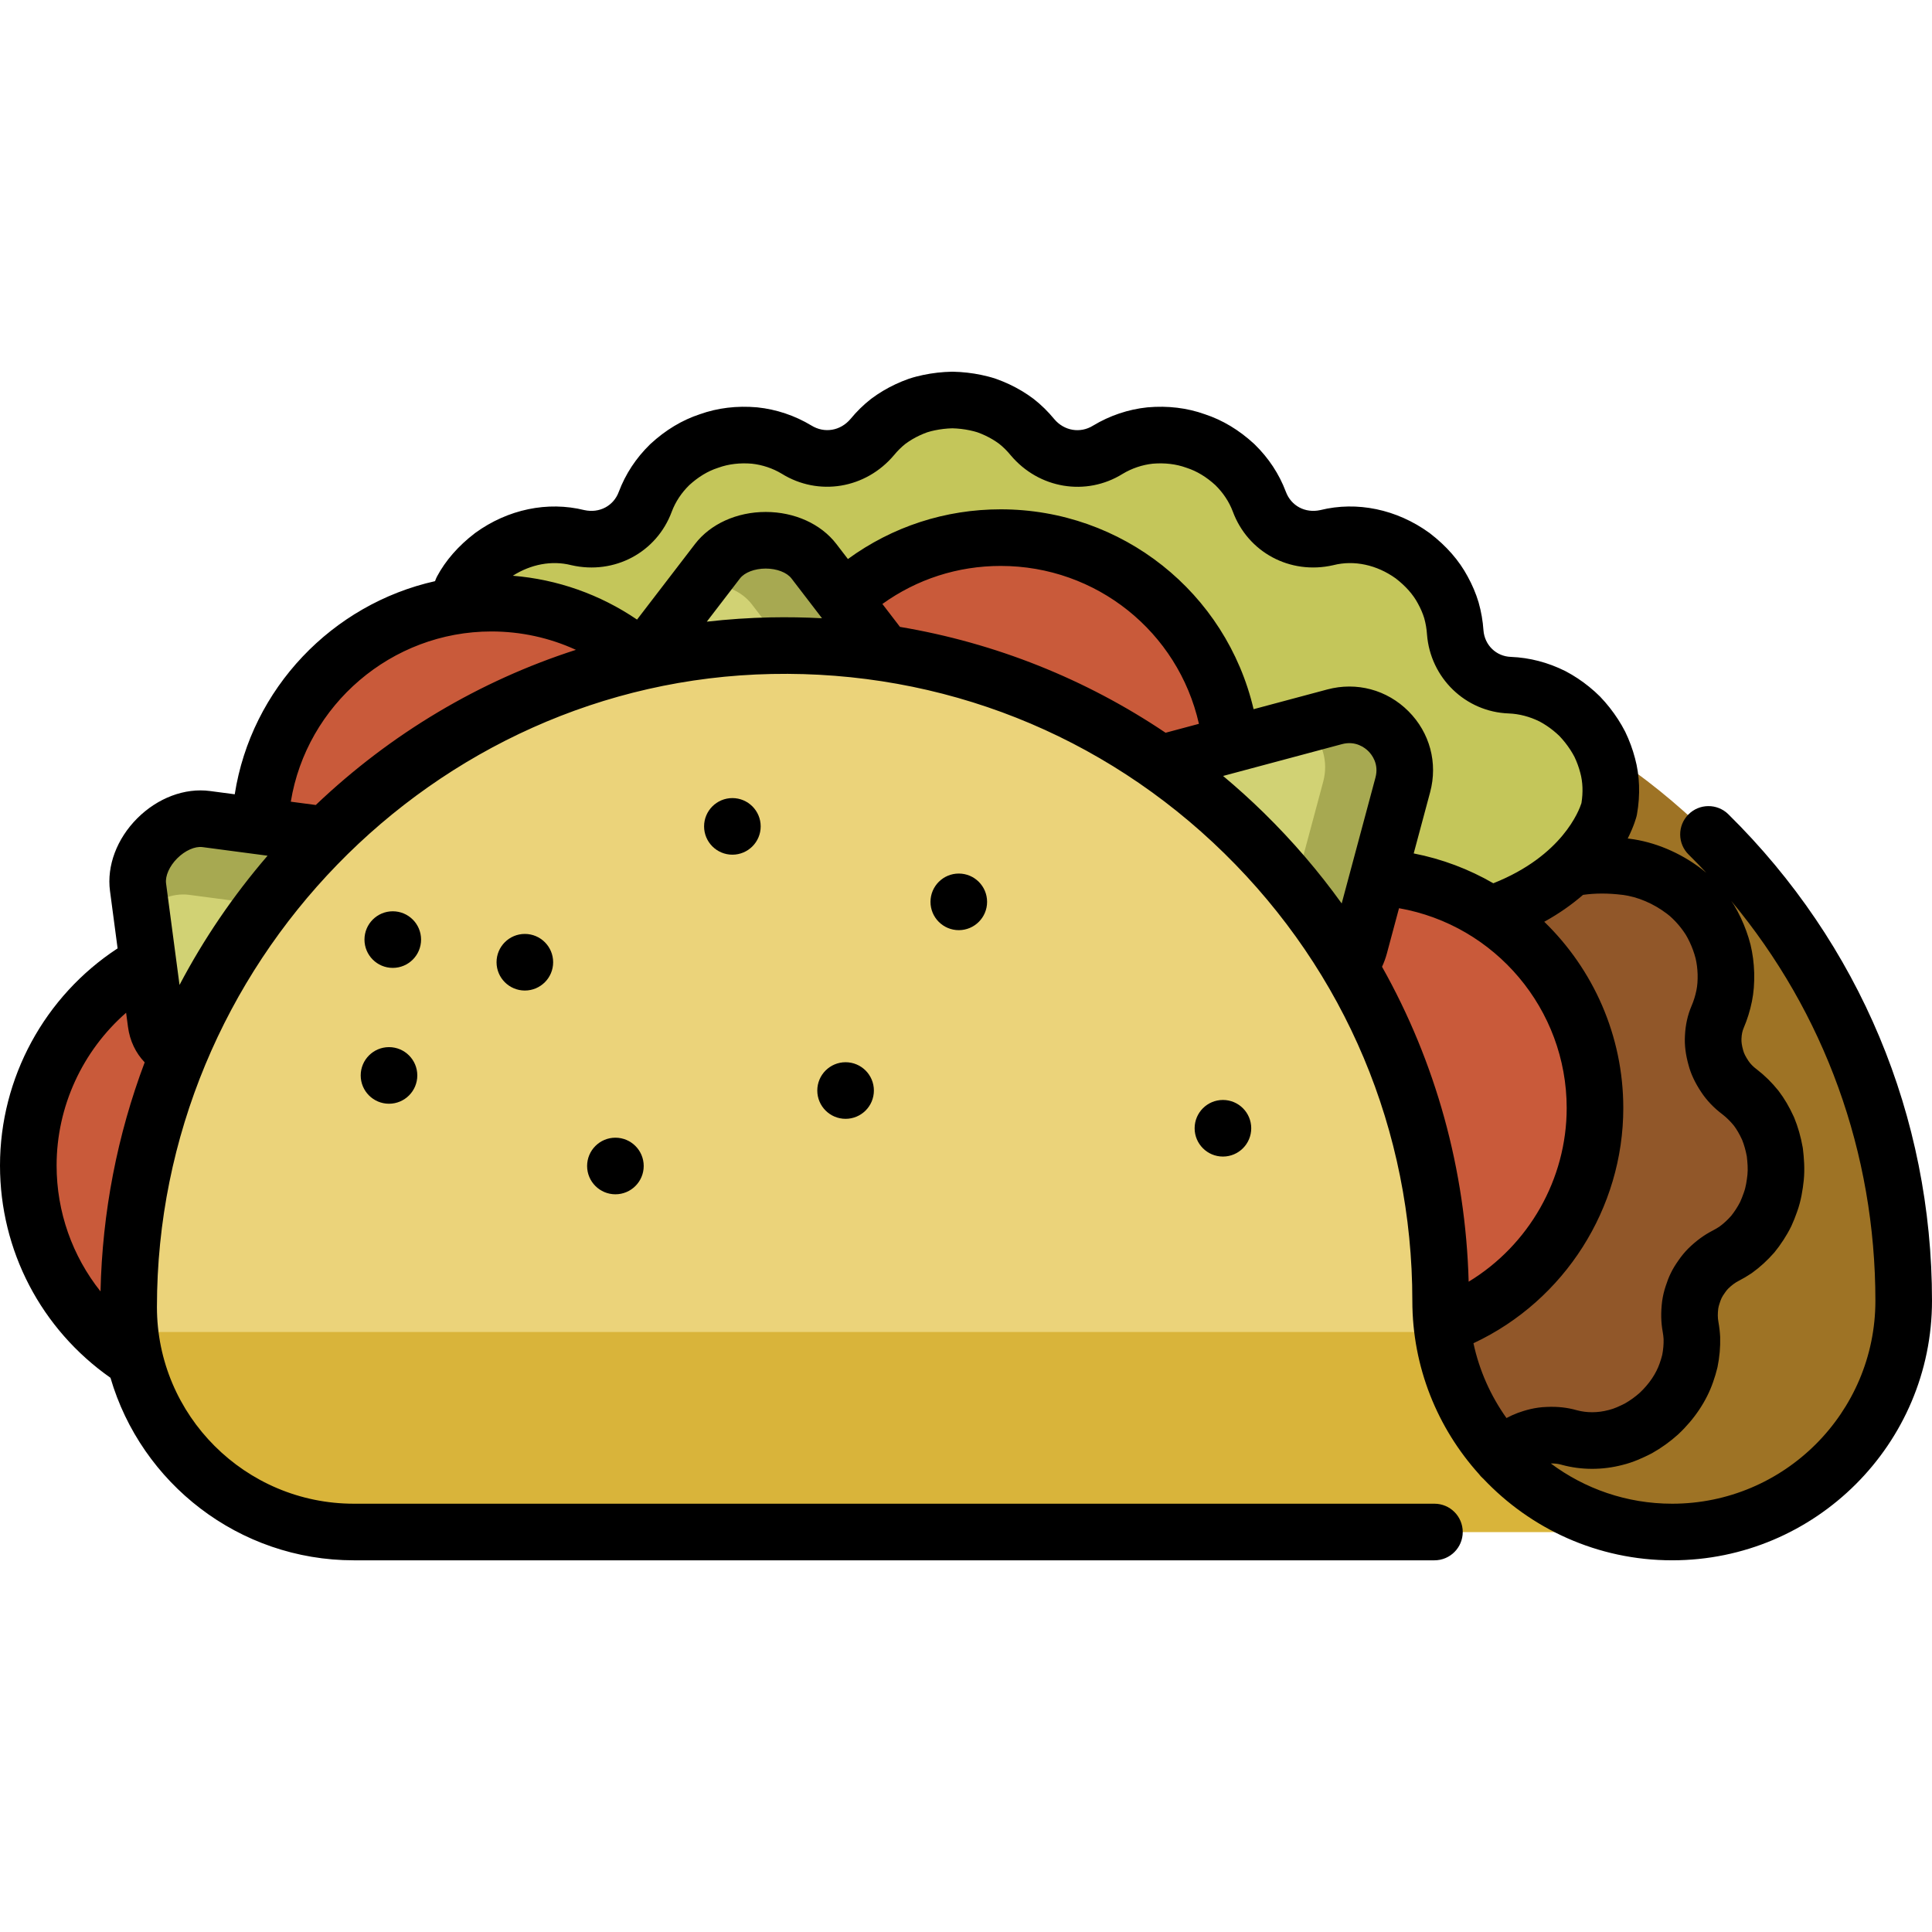 <?xml version="1.0" encoding="iso-8859-1"?>
<!-- Generator: Adobe Illustrator 19.0.0, SVG Export Plug-In . SVG Version: 6.00 Build 0)  -->
<svg version="1.1" id="Capa_1" xmlns="http://www.w3.org/2000/svg" xmlns:xlink="http://www.w3.org/1999/xlink" x="0px" y="0px"
	 viewBox="0 0 512.001 512.001" style="enable-background:new 0 0 512.001 512.001;" xml:space="preserve">
<path style="fill:#9E7325;" d="M327.085,171.114c-94.883,1.899-170.28,80.476-170.28,175.265l260.771,59.622h25.566l0,0
	c33.887,0,61.358-27.438,61.358-61.284l0,0C504.5,247.634,424.73,169.159,327.085,171.114z"/>
<path style="fill:#C4C65A;" d="M426.033,202.835c-0.496-1.9-1.185-3.77-2.057-5.579c-0.911-1.781-2.027-3.483-3.301-5.099
	c-0.638-0.807-1.309-1.578-2.009-2.31c-0.718-0.719-1.479-1.388-2.257-2.022c-1.56-1.266-3.222-2.367-4.956-3.284
	c-3.548-1.77-7.381-2.806-11.32-2.963c-7.83-0.275-13.895-6.324-14.485-14.04c-0.132-1.97-0.474-3.918-1.013-5.82
	c-0.564-1.873-1.351-3.671-2.307-5.408c-1.877-3.514-4.669-6.511-7.961-9.039c-6.741-4.881-15.02-6.73-22.758-4.791
	c-7.548,1.71-15.143-2.165-17.87-9.529c-1.393-3.693-3.617-7.018-6.48-9.814c-2.91-2.684-6.406-4.969-10.398-6.263
	c-3.943-1.427-8.11-1.802-12.067-1.458c-3.98,0.414-7.803,1.721-11.167,3.75c-6.691,4.154-15.042,2.592-20.031-3.333
	c-1.256-1.53-2.676-2.942-4.239-4.165c-1.566-1.174-3.273-2.193-5.087-3.044c-0.907-0.425-1.841-0.809-2.797-1.148
	c-0.957-0.322-1.938-0.56-2.936-0.775c-1.996-0.419-4.064-0.655-6.163-0.698c-2.099,0.044-4.167,0.28-6.163,0.698
	c-0.998,0.214-1.979,0.453-2.936,0.775c-0.956,0.34-1.89,0.723-2.797,1.148c-1.814,0.851-3.521,1.869-5.088,3.044
	c-1.563,1.223-2.983,2.635-4.239,4.165c-4.988,5.924-13.339,7.486-20.032,3.332c-3.364-2.029-7.186-3.336-11.166-3.75
	c-3.957-0.344-8.124,0.031-12.067,1.458c-3.992,1.294-7.488,3.58-10.398,6.264c-2.863,2.796-5.087,6.122-6.48,9.815
	c-2.726,7.363-10.32,11.238-17.871,9.529c-7.736-1.939-16.015-0.09-22.756,4.791c-3.292,2.528-6.084,5.526-7.962,9.039
	c-0.956,1.737-1.743,3.536-2.308,5.409c-0.539,1.902-0.881,3.85-1.013,5.82c-0.588,7.715-6.653,13.764-14.485,14.04
	c-3.939,0.157-7.771,1.193-11.319,2.963c-1.734,0.918-3.395,2.019-4.956,3.284c-0.778,0.634-1.54,1.303-2.257,2.022
	c-0.7,0.732-1.371,1.503-2.009,2.31c-1.274,1.616-2.39,3.318-3.3,5.099c-0.872,1.809-1.562,3.679-2.057,5.579
	c-1.035,3.773-1.081,7.805-0.396,11.658c0.174,0.953,0.25,1.899,0.234,2.828c0.005,0.942-0.08,1.868-0.249,2.767
	c-0.339,1.798-1.015,3.49-1.982,5.001c-1.892,3.045-4.848,5.441-8.652,6.463c-3.759,1.087-7.272,2.953-10.287,5.484
	c-1.473,1.282-2.833,2.724-4.057,4.302c-0.612,0.789-1.19,1.612-1.73,2.465c-0.519,0.864-0.991,1.763-1.428,2.687
	c-0.872,1.85-1.558,3.754-2.051,5.68c-0.466,1.937-0.695,3.915-0.755,5.869c-0.042,1.962,0.06,3.892,0.451,5.818
	c0.384,1.923,0.962,3.803,1.736,5.615c0.777,1.799,1.103,3.6,1.183,5.471l200.326,65.808l136.353-95.109
	c34.771-7.225,39.02-31.149,39.02-31.149C427.114,210.639,427.068,206.607,426.033,202.835z"/>
<path style="fill:#915729;" d="M387.408,245.641c-14.46,11.751-81.002,50.627-136.353,95.109l145.186,47.694
	c2.17-3.356,5.193-5.678,8.583-6.966c1.709-0.614,3.471-1.086,5.353-1.126c1.858-0.095,3.753,0.043,5.696,0.608
	c3.89,1.057,8.129,1.077,12.258-0.007c2.091-0.5,4.058-1.398,6.041-2.404c1.918-1.085,3.767-2.399,5.462-3.925
	c3.333-3.12,5.9-6.857,7.292-10.891c0.356-1.002,0.657-2.009,0.9-3.014c0.214-1.028,0.356-2.064,0.448-3.087
	c0.09-1.024,0.121-2.04,0.093-3.043c-0.052-1.019-0.182-2.038-0.36-3.031c-0.356-1.962-0.32-3.855-0.091-5.715
	c0.131-0.921,0.344-1.813,0.636-2.673c0.282-0.865,0.582-1.729,0.992-2.537c0.397-0.815,0.892-1.582,1.423-2.325
	c0.506-0.754,1.087-1.465,1.739-2.127c1.339-1.311,2.838-2.483,4.607-3.395c0.9-0.461,1.78-0.98,2.634-1.554
	c0.819-0.586,1.602-1.23,2.362-1.925c0.758-0.695,1.488-1.441,2.185-2.234c0.663-0.802,1.268-1.658,1.85-2.552
	c0.571-0.896,1.135-1.827,1.604-2.805c0.447-0.982,0.854-2,1.216-3.046c0.776-2.085,1.137-4.318,1.386-6.591
	c0.231-2.275,0.056-4.55-0.205-6.733c-0.392-2.186-0.972-4.292-1.78-6.254c-0.889-1.958-1.914-3.781-3.16-5.41
	c-1.305-1.622-2.756-3.061-4.334-4.282c-1.603-1.195-2.967-2.587-3.977-4.125c-1.021-1.536-1.901-3.17-2.359-4.924
	c-0.492-1.744-0.821-3.536-0.719-5.409c0.08-1.871,0.406-3.673,1.183-5.472c0.773-1.811,1.352-3.691,1.736-5.614
	c0.391-1.925,0.493-3.856,0.451-5.818c-0.06-1.955-0.289-3.932-0.755-5.869c-0.494-1.925-1.179-3.83-2.051-5.68
	c-0.437-0.924-0.909-1.823-1.428-2.687c-0.541-0.854-1.118-1.676-1.73-2.465c-1.224-1.578-2.584-3.02-4.057-4.302
	c-0.335-0.281-0.676-0.554-1.023-0.819c-4.431-3.38-9.899-5.814-15.431-6.503C416.741,227.948,404.835,231.479,387.408,245.641z"/>
<g>
	<ellipse style="fill:#C95A3A;" cx="265.2" cy="203.761" rx="61.36" ry="61.28"/>
	<ellipse style="fill:#C95A3A;" cx="130.22" cy="221.131" rx="61.36" ry="61.28"/>
	<ellipse style="fill:#C95A3A;" cx="68.858" cy="308.871" rx="61.36" ry="61.28"/>
	<ellipse style="fill:#C95A3A;" cx="361.33" cy="293.651" rx="61.36" ry="61.28"/>
</g>
<path style="fill:#A7A951;" d="M353.689,191.307c10.969-2.936,21.007,7.09,18.068,18.046l-5.73,21.361l-5.73,21.361
	c-2.939,10.956-16.651,14.626-24.681,6.605l-15.656-15.637l-15.656-15.637c-8.03-8.02-4.356-21.716,6.613-24.651l21.386-5.724
	L353.689,191.307z"/>
<path style="fill:#D1D274;" d="M344.932,228.53l5.73-21.361c1.448-5.398-0.262-10.562-3.674-14.069l-14.686,3.93l-21.386,5.723
	c-10.969,2.936-14.643,16.631-6.613,24.651l15.656,15.637l14.41,14.393c2.241-1.841,3.985-4.389,4.832-7.545L344.932,228.53z"/>
<path style="fill:#A7A951;" d="M190.147,150.073c5.678-7.402,19.874-7.402,25.552,0l11.07,14.432l11.07,14.432
	c5.678,7.402-1.42,16.655-12.776,16.655h-22.141h-22.141c-11.356,0-18.454-9.253-12.776-16.655l11.07-14.432L190.147,150.073z"/>
<path style="fill:#D1D274;" d="M210.307,174.568l-11.07-14.432c-2.797-3.647-7.663-5.488-12.558-5.542l-7.602,9.91l-11.07,14.432
	c-5.678,7.402,1.42,16.655,12.776,16.655h22.141h20.379c0.281-2.174-0.289-4.46-1.925-6.592L210.307,174.568z"/>
<path style="fill:#A7A951;" d="M36.573,236.448c-1.225-9.244,8.812-19.27,18.068-18.046l18.045,2.386l18.045,2.386
	c9.256,1.224,10.787,12.78,2.757,20.8l-15.656,15.637l-15.656,15.637c-8.03,8.021-19.6,6.491-20.825-2.754l-2.389-18.023
	L36.573,236.448z"/>
<path style="fill:#D1D274;" d="M68.17,239.53l-18.045-2.386c-4.56-0.603-9.304,1.531-12.803,4.951l1.641,12.376l2.389,18.023
	c1.225,9.244,12.795,10.774,20.825,2.754l15.656-15.637l14.41-14.393c-1.34-1.736-3.362-2.949-6.028-3.302L68.17,239.53z"/>
<path style="fill:#EBD37A;" d="M34.088,346.379c0-94.788,75.397-173.366,170.28-175.265c97.646-1.954,177.415,76.52,177.415,173.603
	l0,0c0,33.846,27.471,61.284,61.358,61.284l0,0H93.783C60.814,406.001,34.088,379.307,34.088,346.379L34.088,346.379z"/>
<path style="fill:#D9B43A;" d="M382.357,353.001H34.464c3.3,29.81,28.593,53,59.319,53h349.359
	C412.07,406.001,386.409,382.927,382.357,353.001z"/>
<path d="M458.03,215.786c-2.949-2.907-7.698-2.873-10.605,0.076c-2.908,2.95-2.874,7.699,0.076,10.606
	c1.601,1.578,3.156,3.19,4.684,4.82c-0.426-0.357-0.859-0.704-1.294-1.036c-5.669-4.324-12.436-7.159-19.052-7.982
	c-0.161-0.02-0.318-0.033-0.478-0.052c1.69-3.358,2.287-5.671,2.355-5.953c0.037-0.152,0.069-0.306,0.097-0.46
	c0.916-5.144,0.727-10.315-0.522-14.865c-0.617-2.364-1.478-4.698-2.557-6.939c-0.026-0.054-0.053-0.108-0.08-0.162
	c-1.103-2.156-2.479-4.284-4.098-6.339c-0.779-0.984-1.61-1.939-2.469-2.837c-0.037-0.04-0.075-0.079-0.114-0.117
	c-0.845-0.846-1.771-1.677-2.839-2.546c-1.933-1.569-4.01-2.944-6.172-4.089c-0.054-0.028-0.106-0.055-0.16-0.082
	c-4.587-2.289-9.422-3.549-14.406-3.748c-3.907-0.137-6.965-3.129-7.264-7.049c-0.167-2.474-0.598-4.95-1.281-7.361
	c-0.011-0.039-0.022-0.077-0.034-0.116c-0.688-2.287-1.67-4.596-2.873-6.781c-2.265-4.239-5.633-8.093-10.01-11.454
	c-0.056-0.043-0.112-0.085-0.169-0.126c-8.612-6.236-19.131-8.427-28.88-6.016c-3.989,0.873-7.733-1.108-9.129-4.876
	c-1.771-4.695-4.549-8.912-8.257-12.534c-0.051-0.05-0.103-0.099-0.155-0.147c-3.976-3.667-8.365-6.306-13.049-7.845
	c-4.707-1.684-9.811-2.302-15.151-1.834c-0.042,0.003-0.083,0.007-0.125,0.012c-5.001,0.52-9.935,2.175-14.348,4.838
	c-3.412,2.119-7.665,1.383-10.279-1.721c-1.642-1.999-3.463-3.786-5.414-5.312c-0.04-0.032-0.081-0.063-0.122-0.094
	c-1.965-1.473-4.118-2.763-6.402-3.834c-1.122-0.525-2.289-1.005-3.469-1.424c-0.041-0.015-0.082-0.029-0.124-0.043
	c-1.402-0.471-2.738-0.78-3.785-1.005c-2.458-0.516-4.997-0.804-7.547-0.856c-0.104-0.002-0.207-0.002-0.311,0
	c-2.549,0.053-5.088,0.341-7.586,0.865c-1.01,0.217-2.349,0.527-3.749,0.998c-0.04,0.014-0.081,0.028-0.121,0.042
	c-1.183,0.42-2.351,0.9-3.469,1.425c-2.281,1.069-4.435,2.359-6.401,3.832c-0.042,0.032-0.084,0.064-0.126,0.097
	c-1.949,1.526-3.771,3.313-5.354,5.241c-2.671,3.174-6.923,3.911-10.42,1.741c-4.331-2.613-9.264-4.268-14.265-4.788
	c-0.042-0.004-0.083-0.008-0.125-0.012c-5.346-0.467-10.444,0.151-15.151,1.834c-4.685,1.539-9.074,4.179-13.05,7.847
	c-0.052,0.048-0.104,0.097-0.154,0.146c-3.709,3.622-6.487,7.84-8.273,12.578c-1.38,3.726-5.125,5.706-9.115,4.832
	c-9.748-2.409-20.266-0.219-28.877,6.017c-0.058,0.042-0.113,0.083-0.169,0.126c-4.378,3.361-7.745,7.215-10.01,11.455
	c-0.214,0.401-0.382,0.815-0.517,1.233c-27.216,6.092-48.702,28.431-53.088,56.482l-6.574-0.869
	c-6.646-0.881-13.851,1.828-19.262,7.24c-5.403,5.405-8.104,12.592-7.224,19.227l2.019,15.236C11.839,263.974,0,285.645,0,308.869
	c0,22.546,10.893,43.357,29.277,56.26c8.145,27.912,33.97,48.371,64.506,48.371h286.359c4.143,0,7.5-3.358,7.5-7.5
	s-3.357-7.5-7.5-7.5H93.782c-28.779,0-52.193-23.382-52.193-52.123c0-90.708,73.09-165.968,162.93-167.766
	c45.124-0.905,87.741,15.974,119.928,47.523c32.139,31.501,49.838,73.614,49.838,118.581c0,17.638,6.687,33.742,17.653,45.929
	c0.298,0.401,0.64,0.778,1.027,1.124c0.03,0.027,0.063,0.05,0.094,0.076c12.565,13.317,30.363,21.654,50.084,21.654
	c37.969,0,68.858-30.856,68.858-68.784C512,295.88,492.833,250.092,458.03,215.786z M441.799,242.184
	c0.235,0.179,0.466,0.363,0.692,0.552c1.084,0.95,2.096,2.026,3.003,3.195c0.451,0.583,0.88,1.191,1.273,1.809
	c0.352,0.589,0.689,1.23,1.028,1.945c0.655,1.392,1.179,2.836,1.557,4.292c0.31,1.307,0.49,2.749,0.536,4.222
	c0.035,1.651-0.061,2.974-0.308,4.189c-0.285,1.426-0.715,2.817-1.268,4.111c-1.075,2.494-1.661,5.149-1.786,8.037
	c-0.134,2.467,0.175,4.943,0.972,7.787c0.615,2.315,1.712,4.64,3.327,7.069c1.458,2.221,3.375,4.23,5.699,5.973
	c1.062,0.828,2.062,1.817,2.976,2.942c0.773,1.026,1.487,2.258,2.179,3.76c0.525,1.304,0.943,2.78,1.244,4.394
	c0.178,1.53,0.326,3.275,0.171,4.802c-0.17,1.552-0.417,3.335-0.959,4.79c-0.021,0.054-0.04,0.109-0.059,0.164
	c-0.275,0.794-0.585,1.575-0.922,2.32c-0.315,0.646-0.75,1.349-1.099,1.899c-0.459,0.706-0.877,1.289-1.274,1.777
	c-0.493,0.556-1.01,1.082-1.531,1.56c-0.54,0.494-1.058,0.919-1.578,1.298c-0.58,0.384-1.178,0.734-1.796,1.05
	c-2.298,1.185-4.398,2.724-6.42,4.706c-0.03,0.03-0.061,0.06-0.091,0.09c-0.947,0.961-1.809,2.009-2.561,3.116
	c-0.823,1.159-1.454,2.199-1.976,3.26c-0.618,1.228-1.036,2.413-1.395,3.513c-0.433,1.279-0.75,2.619-0.944,3.982
	c-0.006,0.046-0.012,0.091-0.018,0.137c-0.353,2.853-0.302,5.461,0.151,7.955c0.129,0.721,0.212,1.396,0.247,2.008
	c0.017,0.682-0.007,1.384-0.067,2.075c-0.068,0.756-0.168,1.466-0.298,2.113c-0.176,0.71-0.395,1.435-0.671,2.211
	c-0.952,2.758-2.774,5.458-5.274,7.812c-1.199,1.073-2.524,2.029-3.94,2.842c-1.402,0.708-2.878,1.395-4.233,1.718
	c-0.054,0.013-0.108,0.027-0.162,0.041c-2.801,0.735-5.684,0.749-8.335,0.037c-2.53-0.725-5.144-1.013-7.991-0.879
	c-3.161,0.087-5.854,0.932-7.611,1.563c-0.043,0.016-0.087,0.032-0.13,0.048c-1.013,0.385-1.987,0.833-2.927,1.333
	c-4.17-5.857-7.199-12.574-8.753-19.835c0.04-0.018,0.082-0.03,0.122-0.049c24.05-11.297,39.589-35.739,39.589-62.27
	c0-19.209-7.982-36.785-20.946-49.365c4.04-2.227,7.426-4.659,10.276-7.128c3.243-0.462,6.667-0.469,10.466,0.002
	C434.009,237.656,438.202,239.44,441.799,242.184z M151.313,149.754c0.056,0.014,0.111,0.027,0.167,0.04
	c11.392,2.578,22.554-3.413,26.545-14.198c0.979-2.598,2.536-4.959,4.628-7.021c2.383-2.181,4.921-3.718,7.545-4.569
	c0.081-0.026,0.16-0.053,0.24-0.082c2.618-0.948,5.659-1.309,8.801-1.043c2.801,0.3,5.567,1.235,7.925,2.656
	c9.748,6.051,22.25,4.003,29.781-4.943c0.929-1.131,1.94-2.131,3.006-2.973c1.132-0.84,2.38-1.583,3.713-2.208
	c0.662-0.311,1.354-0.596,2.058-0.849c0.679-0.224,1.458-0.401,2.028-0.524c1.501-0.314,3.056-0.495,4.625-0.537
	c1.568,0.042,3.122,0.222,4.584,0.528c0.895,0.193,1.537,0.358,2.068,0.533c0.703,0.252,1.396,0.538,2.059,0.848
	c1.332,0.625,2.58,1.368,3.71,2.208c1.066,0.841,2.077,1.841,3.063,3.042c7.475,8.876,19.976,10.927,29.643,4.923
	c2.438-1.47,5.204-2.405,8.006-2.706c3.143-0.265,6.183,0.096,8.803,1.044c0.079,0.028,0.159,0.056,0.239,0.082
	c2.624,0.851,5.162,2.388,7.545,4.568c2.091,2.062,3.647,4.423,4.611,6.98c4.011,10.828,15.183,16.816,26.56,14.24
	c0.056-0.013,0.111-0.026,0.167-0.04c5.436-1.36,11.426-0.076,16.452,3.53c2.629,2.034,4.591,4.241,5.874,6.642
	c0.729,1.324,1.293,2.634,1.678,3.895c0.389,1.388,0.635,2.809,0.734,4.288c0.882,11.548,10.21,20.561,21.664,20.963
	c2.784,0.111,5.54,0.831,8.189,2.14c1.274,0.681,2.505,1.5,3.65,2.43c0.63,0.513,1.164,0.987,1.629,1.448
	c0.518,0.545,1.019,1.124,1.482,1.709c0.987,1.252,1.819,2.528,2.474,3.792c0.642,1.345,1.152,2.738,1.542,4.228
	c0.66,2.407,0.764,5.17,0.303,8.012c-0.567,1.815-4.984,13.947-23.354,21.245c-6.427-3.718-13.526-6.426-21.099-7.908l4.351-16.217
	c2.081-7.758-0.067-15.784-5.747-21.468c-5.688-5.691-13.727-7.845-21.503-5.767l-19.532,5.227
	c-7.256-30.915-34.828-52.966-67.016-52.966c-14.688,0-28.67,4.558-40.495,13.172l-3.058-3.987
	c-4.076-5.314-11.077-8.487-18.728-8.487c-7.649,0-14.65,3.173-18.727,8.487l-15.369,20.036
	c-9.852-6.687-21.111-10.655-32.92-11.619C140.706,149.518,146.25,148.487,151.313,149.754z M238.502,166.132l-4.66-6.075
	c9.178-6.591,19.997-10.079,31.361-10.079c25.332,0,47.014,17.445,52.526,41.843l-8.755,2.343c-0.027,0.007-0.053,0.017-0.08,0.024
	C287.655,179.905,263.763,170.384,238.502,166.132z M130.216,167.343c7.826,0,15.426,1.67,22.407,4.872
	c-25.524,8.22-49.023,22.157-68.939,41.116l-6.618-0.875C81.247,186.812,103.739,167.343,130.216,167.343z M46.971,227.466
	c2.069-2.07,4.695-3.237,6.687-2.975l17.248,2.281c-9.121,10.6-16.93,22.084-23.331,34.249l-3.566-26.904
	C43.746,232.139,44.909,229.529,46.971,227.466z M15,308.869c0-15.634,6.865-30.371,18.42-40.481l0.496,3.745
	c0.489,3.69,2.054,6.928,4.428,9.404c-7.246,19.217-11.241,39.691-11.706,60.707C19.194,332.884,15,321.212,15,308.869z
	 M204.218,163.615c-5.684,0.114-11.323,0.499-16.907,1.134l8.788-11.456c1.219-1.589,3.897-2.616,6.824-2.616
	c2.928,0,5.606,1.027,6.825,2.617l8.092,10.55C213.328,163.602,208.785,163.525,204.218,163.615z M324.132,205.636l31.497-8.429
	c3.653-0.979,6.124,0.988,7.015,1.88c0.887,0.887,2.845,3.344,1.869,6.978l-8.95,33.361c-6.102-8.491-12.985-16.521-20.617-24.002
	C331.452,211.999,327.842,208.741,324.132,205.636z M366.255,256.207c0.52-1.135,0.957-2.312,1.285-3.534l3.216-11.987
	c25.513,4.488,44.434,26.794,44.434,52.961c0,18.847-10.036,36.346-25.979,46.016C388.404,309.943,380.479,281.492,366.255,256.207z
	 M443.142,398.501c-12.044,0-23.177-3.97-32.157-10.666c1.041-0.02,1.946,0.08,2.797,0.328c0.041,0.012,0.083,0.024,0.125,0.035
	c5.173,1.406,10.723,1.416,16.052,0.03c2.894-0.703,5.468-1.905,7.607-2.99c0.1-0.051,0.199-0.104,0.297-0.159
	c2.441-1.38,4.726-3.022,6.791-4.882c0.035-0.032,0.07-0.064,0.105-0.097c4.304-4.028,7.505-8.841,9.233-13.853
	c0.442-1.243,0.82-2.509,1.124-3.763c0.019-0.079,0.036-0.157,0.053-0.236c0.258-1.241,0.452-2.568,0.577-3.959
	c0.114-1.31,0.154-2.625,0.118-3.911c-0.002-0.056-0.004-0.112-0.007-0.168c-0.064-1.262-0.221-2.599-0.471-3.992
	c-0.181-0.994-0.191-2.07-0.035-3.381c0.065-0.434,0.166-0.852,0.3-1.244c0.012-0.034,0.022-0.068,0.034-0.103
	c0.18-0.553,0.37-1.113,0.548-1.463c0.018-0.035,0.035-0.07,0.053-0.105c0.161-0.331,0.416-0.739,0.78-1.247
	c0.044-0.062,0.087-0.124,0.129-0.187c0.236-0.351,0.509-0.687,0.813-1c0.917-0.891,1.813-1.557,2.724-2.026
	c1.156-0.592,2.299-1.266,3.396-2.003c0.063-0.042,0.125-0.085,0.187-0.129c1.026-0.735,2.054-1.571,3.062-2.492
	c0.953-0.873,1.88-1.821,2.755-2.817c0.049-0.056,0.098-0.113,0.146-0.17c0.786-0.951,1.557-2.012,2.396-3.303
	c0.638-1.002,1.379-2.213,2.04-3.591c0.021-0.044,0.042-0.089,0.063-0.134c0.532-1.168,1.02-2.387,1.45-3.623
	c1.098-2.984,1.528-6.003,1.787-8.363c0.318-3.132,0.05-6.125-0.22-8.382c-0.018-0.145-0.039-0.29-0.064-0.433
	c-0.501-2.793-1.25-5.413-2.227-7.786c-0.034-0.083-0.07-0.167-0.107-0.249c-1.199-2.638-2.517-4.882-4.029-6.861
	c-0.037-0.049-0.075-0.098-0.114-0.146c-1.678-2.087-3.559-3.942-5.588-5.513c-0.036-0.027-0.071-0.055-0.107-0.082
	c-0.933-0.695-1.689-1.465-2.215-2.265c-0.722-1.086-1.163-1.958-1.348-2.666c-0.013-0.047-0.025-0.094-0.039-0.141
	c-0.348-1.235-0.49-2.177-0.443-3.047c0.05-1.145,0.228-2.016,0.588-2.851c0.969-2.268,1.706-4.654,2.188-7.065
	c0.463-2.275,0.659-4.719,0.598-7.542c-0.078-2.587-0.401-5.074-0.959-7.394c-0.009-0.037-0.018-0.074-0.027-0.111
	c-0.613-2.39-1.465-4.748-2.536-7.024c-0.573-1.211-1.156-2.305-1.781-3.344c-0.029-0.048-0.059-0.097-0.089-0.145
	c-0.222-0.352-0.461-0.697-0.696-1.044C483.542,268.477,497,305.527,497,344.717C497,374.374,472.839,398.501,443.142,398.501z"/>
<circle cx="139.09" cy="255.001" r="7.5"/>
<circle cx="103.09" cy="285.001" r="7.5"/>
<circle cx="163.09" cy="309.001" r="7.5"/>
<circle cx="104.09" cy="249.001" r="7.5"/>
<circle cx="194.09" cy="219.001" r="7.5"/>
<circle cx="224.09" cy="289.001" r="7.5"/>
<circle cx="254.09" cy="239.001" r="7.5"/>
<circle cx="324.09" cy="299.001" r="7.5"/>
<g>
</g>
<g>
</g>
<g>
</g>
<g>
</g>
<g>
</g>
<g>
</g>
<g>
</g>
<g>
</g>
<g>
</g>
<g>
</g>
<g>
</g>
<g>
</g>
<g>
</g>
<g>
</g>
<g>
</g>
</svg>
